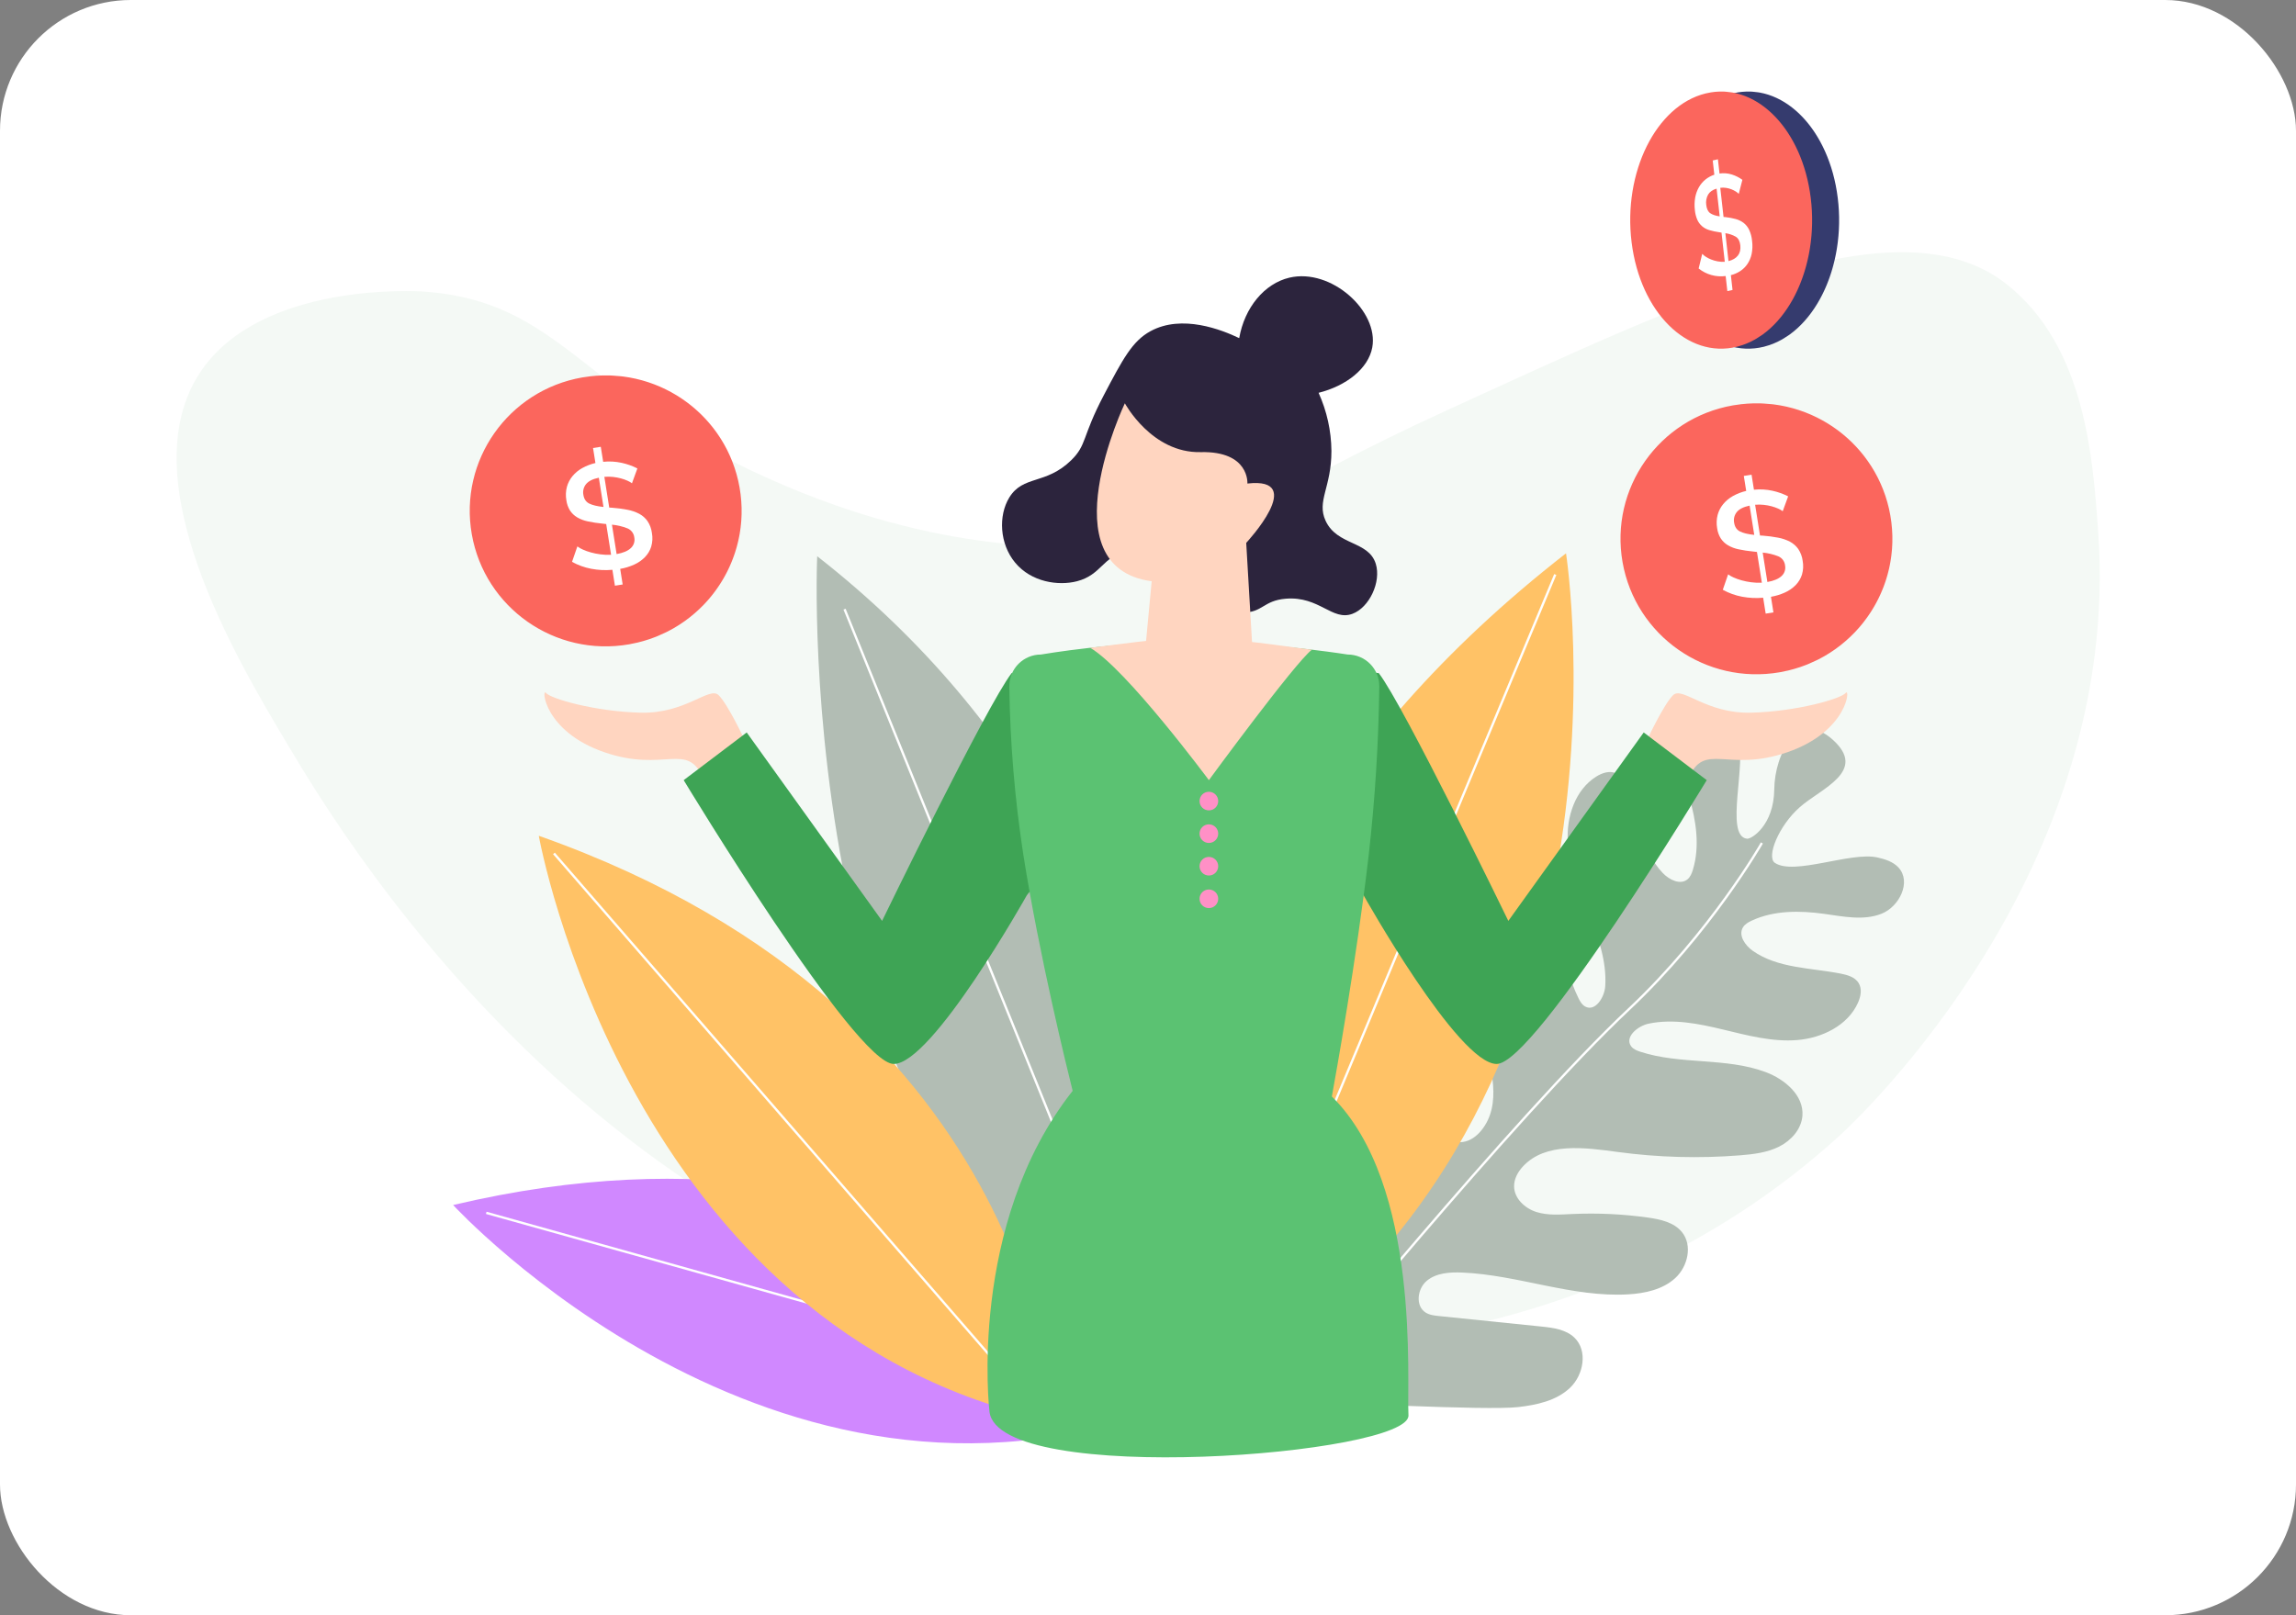 <svg width="351" height="247" viewBox="0 0 351 247" fill="none" xmlns="http://www.w3.org/2000/svg">
<rect x="0" y="0" width="351" height="247" fill="#808080" stroke="none"/>
<rect width="351" height="247" rx="20" fill="white"/>
<g clip-path="url(#clip0_423_1506)">
<path fill-rule="evenodd" clip-rule="evenodd" d="M182.131 206.276C194.784 206.759 242.855 208.591 281.154 173.726C284.153 170.997 324.417 133.219 320.763 81.412C319.951 69.889 318.762 53.036 306.847 43.526C290.271 30.298 258.031 45.899 221.205 62.736C193.398 75.45 189.797 81.046 173.031 83.013C146.83 86.088 124.047 76.127 116.829 72.875C89.045 60.357 85.766 46.127 64.909 44.593C63.795 44.511 39.906 43.051 30.652 56.866C19.709 73.203 36.093 100.657 44.033 113.962C52.802 128.655 97.192 203.039 182.131 206.276Z" fill="#F4F9F5"/>
<path fill-rule="evenodd" clip-rule="evenodd" d="M271.324 131.94C274.225 133.935 282.937 130.208 286.998 131.119C288.189 131.386 289.425 131.774 290.245 132.676C292.225 134.856 290.381 138.634 287.641 139.724C284.901 140.815 281.823 140.155 278.901 139.749C275.165 139.231 271.21 139.189 267.792 140.781C267.277 141.021 266.754 141.318 266.457 141.802C265.704 143.028 266.784 144.577 267.963 145.405C271.785 148.088 276.82 147.989 281.408 148.885C282.454 149.09 283.597 149.426 284.146 150.336C284.681 151.222 284.467 152.371 284.047 153.317C282.498 156.81 278.551 158.741 274.732 159.045C270.913 159.35 267.13 158.33 263.405 157.434C259.68 156.538 255.795 155.756 252.044 156.534C250.324 156.89 248.315 158.617 249.373 160.015C249.7 160.447 250.238 160.659 250.754 160.828C256.916 162.846 263.822 161.675 269.9 163.933C272.844 165.027 275.787 167.503 275.544 170.626C275.385 172.668 273.839 174.401 272.006 175.327C270.174 176.252 268.082 176.503 266.035 176.668C259.782 177.169 253.493 176.997 247.277 176.155C242.242 175.473 236.285 174.647 232.826 178.36C232.043 179.2 231.449 180.283 231.466 181.429C231.494 183.267 233.101 184.77 234.857 185.33C236.614 185.891 238.506 185.731 240.349 185.646C244.22 185.468 248.1 185.651 251.938 186.192C253.851 186.462 255.921 186.916 257.133 188.417C258.769 190.445 258.029 193.667 256.113 195.433C254.197 197.199 251.468 197.787 248.862 197.934C240.337 198.412 232.057 194.953 223.527 194.596C221.636 194.517 219.583 194.647 218.127 195.852C216.67 197.057 216.339 199.69 217.933 200.707C218.54 201.094 219.286 201.177 220.003 201.25L235.588 202.848C237.41 203.034 239.379 203.286 240.695 204.556C242.759 206.549 242.099 210.239 240.021 212.217C237.942 214.194 234.945 214.842 232.09 215.169C227.245 215.725 203.476 214.433 198.6 214.306L195.65 211.744C194.83 206.951 190.163 183.681 190.025 178.82C189.943 175.957 190.16 172.908 191.827 170.575C193.495 168.242 197.065 167.065 199.337 168.819C200.785 169.936 201.315 171.843 201.76 173.614C203.028 178.664 204.297 183.715 205.565 188.766C205.74 189.462 205.929 190.187 206.4 190.731C207.636 192.159 210.203 191.457 211.192 189.848C212.182 188.24 212.018 186.195 211.669 184.341C210.1 175.974 205.487 168.296 204.749 159.817C204.523 157.225 204.718 154.448 206.199 152.306C207.68 150.163 210.775 148.975 213.02 150.301C214.683 151.282 215.429 153.26 215.969 155.11C217.053 158.82 217.786 162.622 218.161 166.468C218.339 168.298 218.45 170.188 219.257 171.841C220.063 173.494 221.784 174.867 223.614 174.632C224.755 174.486 225.746 173.745 226.468 172.853C229.66 168.911 227.994 163.151 226.599 158.28C224.879 152.266 223.813 146.085 223.42 139.844C223.292 137.8 223.243 135.699 223.901 133.76C224.559 131.82 226.061 130.048 228.065 129.6C231.131 128.915 234.009 131.467 235.514 134.216C238.621 139.892 238.442 146.873 241.322 152.666C241.564 153.151 241.85 153.652 242.326 153.913C243.864 154.759 245.293 152.53 245.402 150.783C245.639 146.97 244.31 143.248 242.891 139.7C241.471 136.152 239.919 132.564 239.678 128.752C239.437 124.94 240.791 120.771 244.039 118.745C244.919 118.196 246.029 117.822 246.984 118.223C247.967 118.636 248.463 119.715 248.815 120.718C250.357 125.118 250.976 130.1 254.185 133.49C255.174 134.535 256.867 135.381 257.977 134.463C258.415 134.101 258.635 133.543 258.8 133C259.895 129.402 259.29 125.504 258.243 121.891C257.425 119.066 256.331 116.123 257.023 113.264C257.716 110.405 261.204 108.047 263.65 109.69C264.662 110.371 265.223 111.536 265.658 112.674C267.14 116.551 263.573 127.851 267.074 128.256C267.765 128.336 271.18 126.192 271.239 120.71C271.297 115.229 274.907 108.338 280.212 113.143C285.516 117.948 278.447 120.532 275.165 123.411C271.884 126.291 270.016 131.04 271.324 131.94Z" fill="#B2BDB4"/>
<path fill-rule="evenodd" clip-rule="evenodd" d="M197.763 212.436L197.486 212.212C197.824 211.797 231.485 170.58 248.886 154.209C261.39 142.446 269.117 128.951 269.193 128.816L269.504 128.991C269.427 129.126 261.674 142.669 249.131 154.468C231.747 170.823 198.1 212.022 197.763 212.436Z" fill="white"/>
<path fill-rule="evenodd" clip-rule="evenodd" d="M185.156 213.079C185.156 213.079 162.822 144.263 239.404 84.614C239.404 84.614 253.246 173.178 185.156 213.079Z" fill="#FFC266"/>
<path d="M237.594 87.786L187.653 207.456L187.982 207.593L237.923 87.923L237.594 87.786Z" fill="white"/>
<path fill-rule="evenodd" clip-rule="evenodd" d="M69.273 184.27C69.273 184.27 118.415 237.815 178.197 215.09C178.197 215.09 145.877 166.187 69.273 184.27Z" fill="#D088FF"/>
<path d="M74.384 185.295L74.287 185.637L172.24 213.028L172.337 212.686L74.384 185.295Z" fill="white"/>
<path fill-rule="evenodd" clip-rule="evenodd" d="M124.929 85.06C124.929 85.06 120.36 183.038 178.486 215.04C178.486 215.04 191.412 137.02 124.929 85.06Z" fill="#B2BDB4"/>
<path d="M129.276 93.085L128.945 93.218L176.047 209.545L176.378 209.412L129.276 93.085Z" fill="white"/>
<path fill-rule="evenodd" clip-rule="evenodd" d="M160.992 217.351C160.992 217.351 159.681 155.134 82.368 127.807C82.368 127.807 95.887 203.748 160.992 217.351Z" fill="#FFC266"/>
<path d="M84.819 130.388L84.549 130.621L155.527 212.415L155.797 212.183L84.819 130.388Z" fill="white"/>
<path fill-rule="evenodd" clip-rule="evenodd" d="M171.961 84.614C168.708 84.906 168.438 87.904 164.646 88.883C161.786 89.621 157.663 89.021 155.189 86.037C152.804 83.16 152.598 78.845 154.297 76.076C156.41 72.633 159.885 74.162 163.754 70.384C166.183 68.011 165.358 66.874 168.749 60.424C171.646 54.914 173.094 52.16 175.885 50.641C180.705 48.02 186.759 50.421 189.445 51.708C190.246 47.057 193.29 43.356 197.118 42.459C203.515 40.959 210.806 47.595 209.785 53.131C209.189 56.364 205.798 59.01 201.578 60.068C202.846 62.864 203.515 65.893 203.541 68.961C203.549 74.552 201.253 76.602 202.649 79.633C204.413 83.466 209.217 82.654 210.321 86.215C211.178 88.981 209.339 92.9 206.753 93.863C203.666 95.012 201.702 91.142 196.583 91.551C193.136 91.826 193.064 93.657 189.981 93.685C187.8 93.705 186.739 92.799 179.633 88.349C174.105 84.888 173.249 84.498 171.961 84.614Z" fill="#2C243D"/>
<path fill-rule="evenodd" clip-rule="evenodd" d="M171.961 61.669C171.961 61.669 160.007 86.749 176.064 88.883L174.994 100.267C174.994 100.267 175.886 107.737 182.666 107.737C189.446 107.737 191.587 101.334 191.587 101.334L190.516 83.013C190.516 83.013 199.973 72.875 190.695 73.942C190.695 73.942 191.052 68.962 183.559 69.139C176.066 69.317 171.961 61.669 171.961 61.669Z" fill="#FFD5C0"/>
<path fill-rule="evenodd" clip-rule="evenodd" d="M113.796 113.073C113.796 113.073 111.298 107.737 109.871 106.314C108.443 104.891 104.875 109.16 97.916 108.982C90.958 108.804 84.178 106.848 83.464 105.958C82.751 105.069 83.108 111.828 92.385 115.03C101.663 118.231 105.053 113.251 107.551 119.121C110.049 124.99 113.796 113.073 113.796 113.073Z" fill="#FFD5C0"/>
<path fill-rule="evenodd" clip-rule="evenodd" d="M251.834 113.073C251.834 113.073 254.332 107.737 255.76 106.314C257.187 104.891 260.755 109.16 267.714 108.982C274.672 108.804 281.452 106.848 282.166 105.958C282.879 105.069 282.522 111.828 273.245 115.03C263.967 118.231 260.577 113.251 258.079 119.121C255.581 124.99 251.834 113.073 251.834 113.073Z" fill="#FFD5C0"/>
<path fill-rule="evenodd" clip-rule="evenodd" d="M154.654 102.934C150.907 107.737 134.849 140.821 134.849 140.821L114.153 112.006L104.518 119.299C104.518 119.299 130.746 162.699 136.634 162.699C142.522 162.699 156.974 136.908 156.974 136.908C164.467 128.014 168.571 100.978 154.654 102.934Z" fill="#3EA455"/>
<path fill-rule="evenodd" clip-rule="evenodd" d="M210.781 102.934C214.528 107.737 230.585 140.821 230.585 140.821L251.282 112.006L260.917 119.299C260.917 119.299 234.689 162.699 228.802 162.699C222.916 162.699 208.462 136.908 208.462 136.908C200.968 128.014 196.864 100.978 210.781 102.934Z" fill="#3EA455"/>
<path fill-rule="evenodd" clip-rule="evenodd" d="M203.608 167.673C204.113 164.907 207.387 146.76 209.251 130.682C210.218 122.125 210.754 113.525 210.857 104.914C210.856 102.249 208.689 100.089 206.016 100.088C206.016 100.088 203.9 99.748 200.557 99.35C195.884 98.797 188.813 98.132 181.775 98.132C176.302 98.132 170.841 98.588 166.655 99.059C162.164 99.564 159.138 100.089 159.138 100.089C156.465 100.089 154.298 102.249 154.298 104.914C154.412 113.543 155.127 122.153 156.439 130.683C158.877 146.187 163.181 163.619 163.981 166.808C147.875 187.245 151.265 215.882 151.265 215.882C152.692 227.444 215.675 222.463 215.318 216.416C215.014 211.286 217.28 181.198 203.608 167.673Z" fill="#5BC272"/>
<path d="M184.807 123.923C185.595 123.923 186.234 123.286 186.234 122.5C186.234 121.714 185.595 121.077 184.807 121.077C184.019 121.077 183.38 121.714 183.38 122.5C183.38 123.286 184.019 123.923 184.807 123.923Z" fill="#FF90C6"/>
<path d="M184.807 128.903C185.595 128.903 186.234 128.266 186.234 127.48C186.234 126.694 185.595 126.057 184.807 126.057C184.019 126.057 183.38 126.694 183.38 127.48C183.38 128.266 184.019 128.903 184.807 128.903Z" fill="#FF90C6"/>
<path d="M184.807 133.884C185.595 133.884 186.234 133.247 186.234 132.461C186.234 131.675 185.595 131.038 184.807 131.038C184.019 131.038 183.38 131.675 183.38 132.461C183.38 133.247 184.019 133.884 184.807 133.884Z" fill="#FF90C6"/>
<path d="M184.807 138.864C185.595 138.864 186.234 138.227 186.234 137.441C186.234 136.655 185.595 136.018 184.807 136.018C184.019 136.018 183.38 136.655 183.38 137.441C183.38 138.227 184.019 138.864 184.807 138.864Z" fill="#FF90C6"/>
<path fill-rule="evenodd" clip-rule="evenodd" d="M200.556 99.351C197.96 101.341 184.807 119.299 184.807 119.299C184.807 119.299 172.139 102.223 166.654 99.059C170.84 98.588 176.658 97.599 182.13 97.599C189.169 97.599 195.883 98.798 200.556 99.351Z" fill="#FFD5C0"/>
<path fill-rule="evenodd" clip-rule="evenodd" d="M107.624 92.428C107.729 92.318 107.832 92.205 107.934 92.092C108.052 91.964 108.17 91.835 108.284 91.703C108.384 91.589 108.482 91.472 108.578 91.355C108.69 91.221 108.801 91.086 108.91 90.949C109.003 90.83 109.095 90.71 109.186 90.588C109.291 90.449 109.396 90.308 109.498 90.166C109.586 90.043 109.672 89.919 109.757 89.794C109.856 89.65 109.955 89.505 110.049 89.358C110.132 89.231 110.211 89.103 110.29 88.975C110.383 88.825 110.474 88.675 110.562 88.523C110.638 88.393 110.712 88.263 110.785 88.132C110.87 87.977 110.954 87.822 111.036 87.665C111.105 87.532 111.173 87.399 111.239 87.265C111.318 87.106 111.394 86.945 111.469 86.784C111.531 86.649 111.593 86.513 111.653 86.376C111.724 86.213 111.793 86.048 111.86 85.884C111.916 85.745 111.972 85.607 112.024 85.467C112.088 85.3 112.148 85.132 112.208 84.963C112.257 84.822 112.306 84.681 112.353 84.539C112.409 84.368 112.461 84.195 112.513 84.023C112.556 83.881 112.599 83.738 112.638 83.594C112.686 83.419 112.73 83.243 112.774 83.067C112.81 82.922 112.846 82.778 112.878 82.633C112.918 82.455 112.954 82.274 112.989 82.094C113.018 81.949 113.047 81.804 113.073 81.658C113.104 81.475 113.131 81.29 113.158 81.106C113.179 80.961 113.202 80.816 113.22 80.669C113.243 80.482 113.26 80.293 113.279 80.104C113.292 79.959 113.308 79.815 113.319 79.669C113.334 79.477 113.341 79.283 113.35 79.09C113.357 78.946 113.367 78.803 113.37 78.659C113.375 78.459 113.372 78.258 113.371 78.057C113.371 77.918 113.374 77.78 113.37 77.64C113.365 77.429 113.352 77.217 113.34 77.006C113.333 76.875 113.329 76.745 113.32 76.613C113.302 76.379 113.276 76.144 113.25 75.909C113.238 75.799 113.231 75.69 113.217 75.581C113.174 75.236 113.122 74.89 113.062 74.544C113.002 74.198 112.932 73.856 112.854 73.518C112.826 73.395 112.792 73.275 112.762 73.153C112.709 72.94 112.658 72.725 112.599 72.514C112.559 72.371 112.512 72.231 112.469 72.09C112.413 71.904 112.358 71.717 112.297 71.533C112.248 71.384 112.191 71.238 112.138 71.092C112.076 70.919 112.016 70.746 111.949 70.576C111.89 70.426 111.826 70.279 111.764 70.13C111.696 69.968 111.63 69.806 111.558 69.646C111.491 69.496 111.419 69.349 111.348 69.201C111.275 69.047 111.202 68.892 111.125 68.741C111.049 68.593 110.97 68.448 110.891 68.302C110.812 68.156 110.733 68.007 110.65 67.863C110.568 67.719 110.481 67.576 110.394 67.433C110.308 67.29 110.225 67.151 110.137 67.013C110.046 66.871 109.953 66.733 109.859 66.594C109.769 66.46 109.678 66.325 109.585 66.193C109.487 66.055 109.387 65.92 109.286 65.785C109.191 65.657 109.095 65.528 108.996 65.402C108.892 65.269 108.785 65.138 108.678 65.008C108.577 64.885 108.476 64.762 108.372 64.642C108.262 64.514 108.149 64.388 108.036 64.262C107.93 64.146 107.823 64.03 107.715 63.915C107.598 63.792 107.48 63.67 107.36 63.55C107.249 63.439 107.138 63.329 107.025 63.22C106.902 63.102 106.778 62.986 106.653 62.872C106.538 62.766 106.421 62.662 106.304 62.56C106.176 62.448 106.046 62.337 105.916 62.228C105.796 62.129 105.676 62.031 105.554 61.934C105.421 61.828 105.286 61.723 105.15 61.62C105.026 61.527 104.901 61.435 104.775 61.345C104.637 61.245 104.498 61.146 104.358 61.05C104.229 60.962 104.099 60.877 103.969 60.792C103.826 60.699 103.683 60.606 103.538 60.516C103.407 60.434 103.272 60.356 103.138 60.277C102.99 60.191 102.844 60.104 102.694 60.021C102.559 59.946 102.421 59.874 102.283 59.801C102.132 59.722 101.981 59.642 101.827 59.566C101.688 59.497 101.547 59.431 101.406 59.365C101.251 59.293 101.096 59.22 100.939 59.151C100.796 59.088 100.651 59.03 100.507 58.971C100.348 58.905 100.191 58.84 100.03 58.778C99.884 58.722 99.735 58.671 99.588 58.618C99.426 58.561 99.265 58.501 99.102 58.448C98.953 58.398 98.801 58.354 98.65 58.308C98.486 58.259 98.323 58.206 98.157 58.161C98.005 58.119 97.851 58.082 97.697 58.043C97.53 58.001 97.363 57.956 97.195 57.918C97.04 57.883 96.884 57.854 96.728 57.823C96.558 57.788 96.39 57.751 96.219 57.721C96.062 57.693 95.903 57.672 95.745 57.648C95.573 57.622 95.403 57.592 95.23 57.57C95.095 57.554 94.958 57.543 94.823 57.528C94.461 57.489 94.097 57.46 93.731 57.441C93.567 57.432 93.402 57.419 93.236 57.414C93.064 57.409 92.891 57.412 92.718 57.411C92.55 57.411 92.384 57.406 92.216 57.41C92.042 57.413 91.867 57.424 91.692 57.431C91.525 57.439 91.357 57.444 91.189 57.455C91.013 57.467 90.836 57.486 90.66 57.503C90.516 57.517 90.373 57.526 90.229 57.542V57.545C89.821 57.592 89.412 57.648 89.002 57.719C77.699 59.697 70.143 70.434 72.126 81.703C74.11 92.972 84.881 100.504 96.184 98.527C96.594 98.455 96.998 98.369 97.397 98.274V98.277C97.524 98.247 97.647 98.211 97.773 98.179C97.961 98.13 98.15 98.084 98.336 98.031C98.481 97.99 98.623 97.942 98.767 97.898C98.95 97.841 99.135 97.787 99.316 97.726C99.456 97.678 99.594 97.624 99.733 97.573C99.913 97.508 100.095 97.445 100.272 97.375C100.403 97.323 100.532 97.265 100.662 97.21C101.041 97.051 101.414 96.882 101.78 96.703C101.884 96.653 101.989 96.606 102.091 96.553C102.237 96.479 102.378 96.398 102.522 96.32C102.672 96.238 102.824 96.16 102.972 96.074C103.11 95.995 103.244 95.91 103.379 95.828C103.527 95.738 103.678 95.65 103.823 95.557C103.955 95.472 104.084 95.382 104.214 95.294C104.358 95.197 104.504 95.102 104.645 95.001C104.773 94.911 104.896 94.816 105.02 94.723C105.16 94.619 105.301 94.516 105.438 94.408C105.56 94.313 105.677 94.213 105.797 94.115C105.931 94.004 106.067 93.895 106.198 93.781C106.315 93.68 106.428 93.576 106.542 93.472C106.671 93.356 106.801 93.24 106.927 93.12C107.038 93.014 107.145 92.905 107.254 92.797C107.38 92.676 107.504 92.554 107.624 92.428Z" fill="#FB665D"/>
<path fill-rule="evenodd" clip-rule="evenodd" d="M77.039 80.845C75.935 74.573 78.73 68.255 84.12 64.838C89.51 61.42 96.435 61.577 101.664 65.234C106.894 68.891 109.399 75.328 108.011 81.544C106.623 87.76 101.616 92.531 95.324 93.631C86.733 95.133 78.547 89.409 77.039 80.845Z" fill="#FB665D"/>
<path d="M96.611 73.905C96.401 73.746 96.172 73.614 95.929 73.511C95.605 73.368 95.27 73.25 94.927 73.157C94.529 73.049 94.122 72.973 93.712 72.93C93.273 72.883 92.83 72.879 92.39 72.918L93.137 77.619L93.584 77.642C94.364 77.7 95.141 77.803 95.91 77.95C96.543 78.065 97.154 78.274 97.725 78.571C98.227 78.84 98.66 79.222 98.988 79.687C99.346 80.225 99.575 80.839 99.657 81.479C99.791 82.185 99.754 82.913 99.551 83.603C99.358 84.207 99.025 84.758 98.58 85.211C98.108 85.686 97.551 86.07 96.938 86.342C96.26 86.648 95.546 86.867 94.812 86.992L95.19 89.378L94.005 89.564L93.62 87.134C92.543 87.233 91.458 87.18 90.395 86.979C89.363 86.784 88.368 86.426 87.448 85.919L88.264 83.556C88.519 83.746 88.795 83.905 89.087 84.031C89.479 84.208 89.885 84.354 90.3 84.469C90.787 84.605 91.283 84.705 91.785 84.769C92.326 84.842 92.873 84.865 93.418 84.838L92.672 80.136C92.577 80.121 92.477 80.109 92.375 80.102C92.275 80.095 92.176 80.084 92.077 80.068C91.334 79.998 90.594 79.885 89.864 79.73C89.291 79.614 88.741 79.406 88.236 79.113C87.802 78.856 87.431 78.505 87.15 78.086C86.851 77.608 86.658 77.071 86.585 76.511C86.464 75.834 86.489 75.14 86.658 74.473C86.822 73.865 87.114 73.299 87.516 72.813C87.933 72.312 88.441 71.892 89.012 71.576C89.644 71.227 90.322 70.967 91.026 70.804L90.662 68.511L91.846 68.323L92.211 70.618C93.156 70.52 94.111 70.573 95.039 70.777C95.872 70.959 96.679 71.246 97.439 71.632L96.611 73.905ZM89.186 75.681C89.286 76.317 89.586 76.759 90.085 77.006C90.584 77.252 91.308 77.426 92.258 77.525L91.547 73.051C90.628 73.242 89.979 73.566 89.6 74.021C89.218 74.484 89.066 75.094 89.186 75.681ZM96.967 82.183C96.899 81.568 96.502 81.038 95.929 80.798C95.167 80.498 94.367 80.307 93.551 80.231L94.265 84.728C95.235 84.56 95.954 84.26 96.422 83.829C96.885 83.416 97.093 82.789 96.967 82.183Z" fill="white"/>
<path fill-rule="evenodd" clip-rule="evenodd" d="M283.546 96.697C283.652 96.587 283.754 96.474 283.857 96.361C283.975 96.232 284.092 96.104 284.207 95.972C284.307 95.858 284.404 95.74 284.501 95.624C284.612 95.49 284.724 95.355 284.832 95.218C284.926 95.099 285.017 94.979 285.108 94.857C285.214 94.718 285.319 94.577 285.421 94.435C285.509 94.312 285.594 94.188 285.679 94.063C285.778 93.919 285.877 93.773 285.972 93.626C286.054 93.5 286.133 93.373 286.213 93.244C286.305 93.094 286.396 92.944 286.485 92.792C286.56 92.662 286.634 92.532 286.707 92.4C286.793 92.246 286.876 92.091 286.958 91.934C287.027 91.801 287.095 91.668 287.162 91.534C287.24 91.374 287.317 91.214 287.391 91.053C287.454 90.918 287.515 90.781 287.575 90.645C287.647 90.482 287.715 90.317 287.782 90.153C287.838 90.014 287.894 89.876 287.947 89.736C288.01 89.569 288.071 89.401 288.13 89.232C288.179 89.091 288.229 88.951 288.276 88.808C288.332 88.637 288.384 88.464 288.435 88.292C288.478 88.15 288.521 88.007 288.561 87.863C288.609 87.688 288.653 87.512 288.696 87.336C288.732 87.192 288.768 87.048 288.801 86.903C288.841 86.724 288.876 86.543 288.912 86.363C288.94 86.218 288.97 86.073 288.995 85.927C289.027 85.744 289.053 85.559 289.08 85.375C289.101 85.23 289.124 85.085 289.142 84.939C289.166 84.751 289.183 84.561 289.201 84.373C289.215 84.228 289.231 84.084 289.242 83.938C289.256 83.746 289.264 83.552 289.273 83.359C289.279 83.215 289.289 83.072 289.292 82.928C289.297 82.728 289.295 82.527 289.294 82.326C289.294 82.188 289.296 82.049 289.293 81.909C289.287 81.698 289.274 81.486 289.262 81.275C289.255 81.143 289.252 81.013 289.242 80.882C289.225 80.648 289.198 80.413 289.173 80.177C289.161 80.068 289.153 79.959 289.14 79.85C289.097 79.505 289.045 79.159 288.984 78.813C288.924 78.466 288.855 78.125 288.777 77.787C288.749 77.664 288.715 77.544 288.685 77.422C288.632 77.209 288.581 76.994 288.521 76.783C288.481 76.64 288.435 76.5 288.392 76.359C288.335 76.173 288.281 75.986 288.219 75.802C288.17 75.653 288.114 75.507 288.061 75.361C287.998 75.188 287.938 75.015 287.872 74.845C287.813 74.695 287.749 74.548 287.687 74.399C287.619 74.237 287.553 74.075 287.481 73.915C287.413 73.765 287.341 73.618 287.271 73.47C287.197 73.316 287.124 73.161 287.047 73.01C286.972 72.862 286.892 72.717 286.814 72.571C286.735 72.425 286.656 72.276 286.573 72.132C286.49 71.988 286.403 71.845 286.317 71.702C286.23 71.559 286.147 71.42 286.059 71.282C285.969 71.14 285.875 71.002 285.782 70.863C285.691 70.728 285.601 70.594 285.507 70.462C285.41 70.324 285.31 70.189 285.209 70.054C285.113 69.925 285.018 69.797 284.919 69.671C284.815 69.538 284.708 69.407 284.601 69.277C284.5 69.154 284.398 69.031 284.295 68.911C284.184 68.783 284.072 68.657 283.958 68.531C283.852 68.414 283.745 68.299 283.637 68.184C283.521 68.061 283.402 67.939 283.282 67.819C283.172 67.708 283.06 67.598 282.948 67.489C282.825 67.371 282.701 67.255 282.575 67.14C282.46 67.035 282.344 66.931 282.226 66.829C282.098 66.717 281.969 66.606 281.838 66.497C281.719 66.398 281.598 66.3 281.477 66.203C281.343 66.097 281.209 65.992 281.073 65.889C280.949 65.796 280.824 65.704 280.698 65.614C280.559 65.514 280.421 65.415 280.28 65.319C280.152 65.231 280.022 65.145 279.892 65.061C279.749 64.967 279.606 64.875 279.461 64.785C279.329 64.703 279.195 64.625 279.061 64.546C278.913 64.459 278.766 64.373 278.617 64.29C278.481 64.215 278.344 64.142 278.206 64.07C278.054 63.991 277.903 63.911 277.75 63.835C277.611 63.766 277.469 63.7 277.328 63.634C277.173 63.562 277.019 63.489 276.862 63.42C276.719 63.357 276.574 63.299 276.429 63.24C276.271 63.174 276.113 63.108 275.953 63.047C275.807 62.991 275.658 62.94 275.511 62.887C275.349 62.829 275.188 62.77 275.025 62.716C274.876 62.667 274.724 62.623 274.573 62.577C274.409 62.528 274.246 62.475 274.08 62.429C273.928 62.387 273.774 62.351 273.62 62.312C273.453 62.27 273.286 62.225 273.118 62.187C272.963 62.151 272.807 62.123 272.651 62.091C272.481 62.057 272.313 62.02 272.142 61.989C271.985 61.962 271.826 61.94 271.668 61.917C271.496 61.89 271.326 61.861 271.153 61.839C271.018 61.822 270.881 61.811 270.746 61.797C270.384 61.758 270.02 61.729 269.654 61.709C269.49 61.7 269.325 61.688 269.159 61.683C268.987 61.678 268.814 61.681 268.641 61.68C268.473 61.68 268.307 61.675 268.139 61.678C267.965 61.681 267.79 61.692 267.615 61.7C267.447 61.707 267.28 61.712 267.112 61.724C266.936 61.736 266.759 61.755 266.583 61.772C266.439 61.785 266.296 61.794 266.152 61.811V61.814C265.744 61.861 265.335 61.916 264.925 61.988C253.622 63.965 246.066 74.703 248.049 85.972C250.033 97.24 260.804 104.773 272.107 102.796C272.517 102.724 272.921 102.637 273.32 102.543V102.546C273.447 102.516 273.57 102.48 273.696 102.447C273.884 102.399 274.073 102.353 274.259 102.3C274.404 102.258 274.546 102.211 274.689 102.167C274.873 102.11 275.058 102.056 275.238 101.994C275.379 101.946 275.517 101.892 275.656 101.842C275.836 101.776 276.018 101.714 276.195 101.643C276.326 101.591 276.455 101.533 276.585 101.479C276.964 101.32 277.337 101.151 277.703 100.971C277.806 100.921 277.912 100.874 278.014 100.821C278.16 100.747 278.301 100.666 278.444 100.588C278.595 100.506 278.747 100.428 278.894 100.342C279.033 100.263 279.166 100.178 279.302 100.096C279.45 100.006 279.6 99.918 279.746 99.825C279.878 99.74 280.007 99.65 280.137 99.563C280.281 99.466 280.427 99.37 280.568 99.27C280.695 99.179 280.818 99.084 280.943 98.991C281.083 98.887 281.224 98.784 281.361 98.677C281.482 98.581 281.6 98.481 281.72 98.383C281.854 98.272 281.99 98.163 282.121 98.049C282.238 97.948 282.351 97.844 282.465 97.74C282.594 97.624 282.724 97.508 282.85 97.388C282.961 97.282 283.068 97.173 283.177 97.065C283.302 96.945 283.426 96.823 283.546 96.697Z" fill="#FB665D"/>
<path fill-rule="evenodd" clip-rule="evenodd" d="M252.962 85.114C251.857 78.842 254.652 72.524 260.042 69.107C265.433 65.689 272.357 65.846 277.587 69.503C282.817 73.16 285.321 79.597 283.934 85.813C282.546 92.029 277.538 96.8 271.246 97.9C262.656 99.402 254.47 93.678 252.962 85.114Z" fill="#FB665D"/>
<path d="M272.533 78.174C272.323 78.015 272.094 77.883 271.852 77.78C271.527 77.637 271.192 77.519 270.85 77.426C270.451 77.318 270.045 77.242 269.634 77.199C269.195 77.152 268.752 77.147 268.313 77.186L269.059 81.888L269.506 81.911C270.287 81.969 271.063 82.072 271.832 82.219C272.465 82.334 273.077 82.543 273.648 82.84C274.15 83.109 274.582 83.492 274.911 83.956C275.268 84.495 275.498 85.108 275.58 85.748C275.713 86.454 275.677 87.182 275.474 87.872C275.281 88.476 274.948 89.027 274.503 89.48C274.03 89.955 273.474 90.339 272.861 90.611C272.183 90.917 271.468 91.136 270.734 91.261L271.112 93.647L269.928 93.833L269.542 91.403C268.465 91.501 267.38 91.449 266.318 91.248C265.285 91.053 264.29 90.695 263.371 90.188L264.187 87.824C264.441 88.014 264.717 88.174 265.009 88.3C265.402 88.476 265.808 88.623 266.223 88.737C266.71 88.874 267.206 88.974 267.707 89.038C268.249 89.11 268.795 89.133 269.341 89.106L268.595 84.405C268.499 84.39 268.399 84.377 268.297 84.37C268.198 84.364 268.098 84.353 268 84.336C267.256 84.266 266.517 84.153 265.787 83.998C265.214 83.883 264.664 83.675 264.159 83.382C263.725 83.125 263.354 82.773 263.074 82.354C262.774 81.876 262.581 81.339 262.508 80.78C262.387 80.103 262.412 79.408 262.581 78.742C262.745 78.133 263.037 77.567 263.439 77.082C263.856 76.58 264.364 76.161 264.935 75.844C265.567 75.495 266.245 75.235 266.949 75.072L266.585 72.779L267.769 72.592L268.134 74.886C269.079 74.788 270.034 74.842 270.962 75.045C271.796 75.227 272.602 75.515 273.363 75.901L272.533 78.174ZM265.108 79.951C265.209 80.585 265.509 81.028 266.008 81.275C266.506 81.522 267.23 81.695 268.18 81.794L267.469 77.32C266.55 77.511 265.901 77.835 265.522 78.29C265.141 78.754 264.988 79.363 265.108 79.951ZM272.89 86.452C272.822 85.837 272.425 85.306 271.852 85.067C271.09 84.767 270.289 84.576 269.473 84.5L270.188 88.997C271.157 88.828 271.877 88.529 272.345 88.098C272.808 87.685 273.015 87.058 272.889 86.452H272.89Z" fill="white"/>
<path fill-rule="evenodd" clip-rule="evenodd" d="M277.307 47.233C277.378 47.129 277.446 47.022 277.515 46.915C277.594 46.793 277.673 46.671 277.749 46.546C277.816 46.437 277.881 46.326 277.946 46.215C278.021 46.087 278.096 45.96 278.168 45.83C278.231 45.717 278.292 45.603 278.353 45.488C278.424 45.356 278.494 45.223 278.562 45.088C278.621 44.971 278.678 44.853 278.735 44.735C278.801 44.597 278.867 44.46 278.931 44.32C278.985 44.2 279.039 44.079 279.092 43.958C279.154 43.815 279.214 43.672 279.274 43.528C279.324 43.405 279.374 43.281 279.422 43.157C279.479 43.01 279.535 42.862 279.59 42.714C279.636 42.588 279.681 42.461 279.726 42.334C279.778 42.183 279.83 42.031 279.879 41.878C279.921 41.749 279.963 41.621 280.002 41.491C280.05 41.336 280.096 41.179 280.141 41.023C280.179 40.892 280.216 40.761 280.251 40.627C280.294 40.469 280.334 40.309 280.374 40.149C280.407 40.016 280.44 39.882 280.471 39.747C280.509 39.585 280.544 39.421 280.578 39.257C280.607 39.122 280.636 38.987 280.662 38.85C280.695 38.684 280.724 38.517 280.753 38.349C280.776 38.212 280.801 38.076 280.822 37.938C280.849 37.769 280.873 37.597 280.897 37.426C280.916 37.288 280.935 37.151 280.952 37.012C280.974 36.839 280.992 36.663 281.009 36.489C281.024 36.351 281.039 36.213 281.051 36.075C281.066 35.897 281.078 35.717 281.09 35.538C281.099 35.4 281.11 35.263 281.117 35.125C281.127 34.943 281.132 34.759 281.138 34.575C281.143 34.439 281.149 34.303 281.151 34.166C281.155 33.977 281.153 33.786 281.152 33.595C281.152 33.463 281.154 33.332 281.152 33.2C281.148 32.999 281.139 32.798 281.131 32.597C281.127 32.473 281.124 32.349 281.118 32.225C281.106 32.003 281.088 31.78 281.071 31.557C281.063 31.453 281.058 31.349 281.049 31.245C281.02 30.917 280.986 30.59 280.945 30.262C280.905 29.934 280.858 29.609 280.806 29.288C280.788 29.172 280.765 29.058 280.745 28.942C280.71 28.739 280.675 28.536 280.636 28.335C280.609 28.2 280.578 28.067 280.549 27.933C280.511 27.756 280.475 27.579 280.434 27.405C280.401 27.264 280.363 27.126 280.328 26.986C280.286 26.822 280.246 26.658 280.202 26.497C280.162 26.354 280.119 26.215 280.078 26.074C280.032 25.92 279.988 25.765 279.94 25.614C279.895 25.471 279.846 25.332 279.799 25.192C279.75 25.046 279.702 24.899 279.65 24.755C279.6 24.614 279.546 24.476 279.494 24.339C279.441 24.201 279.388 24.06 279.333 23.922C279.277 23.784 279.219 23.649 279.161 23.514C279.104 23.379 279.048 23.247 278.989 23.115C278.928 22.981 278.866 22.849 278.803 22.718C278.743 22.59 278.682 22.462 278.62 22.337C278.554 22.206 278.487 22.078 278.42 21.95C278.356 21.828 278.292 21.706 278.226 21.586C278.156 21.46 278.085 21.336 278.013 21.212C277.946 21.096 277.878 20.98 277.809 20.866C277.735 20.744 277.659 20.624 277.583 20.505C277.513 20.394 277.441 20.284 277.37 20.175C277.292 20.058 277.212 19.943 277.132 19.829C277.058 19.723 276.984 19.619 276.908 19.516C276.826 19.404 276.743 19.294 276.659 19.185C276.582 19.085 276.505 18.986 276.426 18.89C276.34 18.783 276.253 18.678 276.166 18.575C276.086 18.48 276.005 18.388 275.924 18.296C275.834 18.196 275.744 18.096 275.654 17.998C275.571 17.909 275.487 17.823 275.403 17.736C275.31 17.642 275.217 17.547 275.123 17.456C275.037 17.373 274.951 17.292 274.863 17.211C274.768 17.123 274.672 17.035 274.575 16.949C274.487 16.872 274.397 16.797 274.308 16.723C274.209 16.641 274.11 16.559 274.011 16.48C273.92 16.408 273.828 16.34 273.736 16.271C273.634 16.195 273.533 16.12 273.431 16.047C273.338 15.982 273.243 15.92 273.149 15.857C273.045 15.789 272.941 15.719 272.836 15.654C272.74 15.595 272.643 15.539 272.547 15.482C272.441 15.421 272.335 15.358 272.228 15.3C272.13 15.247 272.031 15.198 271.932 15.148C271.824 15.093 271.717 15.037 271.608 14.986C271.507 14.939 271.406 14.897 271.305 14.854C271.195 14.806 271.086 14.757 270.975 14.713C270.874 14.673 270.771 14.639 270.668 14.602C270.556 14.562 270.445 14.52 270.332 14.483C270.229 14.45 270.124 14.422 270.02 14.392C269.907 14.36 269.794 14.324 269.68 14.296C269.574 14.27 269.468 14.25 269.362 14.227C269.247 14.202 269.133 14.174 269.017 14.153C268.927 14.136 268.835 14.127 268.745 14.113C268.503 14.076 268.259 14.049 268.015 14.03C267.904 14.022 267.794 14.01 267.683 14.005C267.568 14 267.452 14.003 267.337 14.002C267.225 14.001 267.113 13.997 267.001 14.001C266.885 14.004 266.767 14.014 266.65 14.021C266.538 14.028 266.426 14.033 266.314 14.044C266.196 14.055 266.078 14.074 265.96 14.089C265.864 14.102 265.768 14.111 265.672 14.127V14.129C265.399 14.174 265.125 14.227 264.851 14.295C257.289 16.172 252.235 26.362 253.561 37.056C254.888 47.75 262.094 54.899 269.656 53.022C269.93 52.954 270.2 52.872 270.467 52.782V52.785C270.552 52.756 270.634 52.722 270.718 52.691C270.844 52.646 270.97 52.602 271.095 52.552C271.192 52.512 271.287 52.468 271.383 52.425C271.506 52.372 271.63 52.32 271.75 52.262C271.844 52.216 271.936 52.165 272.03 52.117C272.15 52.055 272.271 51.996 272.39 51.929C272.478 51.88 272.564 51.824 272.651 51.773C272.905 51.622 273.154 51.461 273.399 51.291C273.468 51.243 273.539 51.199 273.607 51.149C273.704 51.078 273.799 51.001 273.895 50.927C273.995 50.85 274.097 50.776 274.196 50.695C274.288 50.62 274.378 50.539 274.468 50.461C274.567 50.376 274.668 50.292 274.766 50.204C274.854 50.123 274.94 50.038 275.028 49.954C275.124 49.862 275.222 49.772 275.316 49.676C275.401 49.59 275.483 49.5 275.567 49.412C275.661 49.313 275.755 49.215 275.847 49.114C275.929 49.023 276.007 48.928 276.087 48.835C276.177 48.73 276.268 48.626 276.355 48.518C276.434 48.422 276.509 48.323 276.586 48.225C276.672 48.114 276.759 48.004 276.843 47.89C276.917 47.79 276.989 47.687 277.062 47.584C277.145 47.47 277.227 47.353 277.307 47.233Z" fill="#353B6E"/>
<path fill-rule="evenodd" clip-rule="evenodd" d="M273.178 47.233C273.249 47.129 273.317 47.022 273.386 46.915C273.465 46.793 273.543 46.671 273.62 46.546C273.687 46.437 273.751 46.326 273.817 46.215C273.892 46.087 273.967 45.96 274.039 45.83C274.102 45.717 274.163 45.603 274.224 45.488C274.294 45.356 274.364 45.223 274.433 45.088C274.492 44.971 274.549 44.853 274.606 44.735C274.672 44.597 274.737 44.46 274.801 44.32C274.856 44.2 274.91 44.079 274.963 43.958C275.024 43.815 275.085 43.672 275.145 43.528C275.195 43.405 275.244 43.281 275.292 43.157C275.35 43.01 275.406 42.862 275.46 42.714C275.507 42.588 275.552 42.461 275.597 42.334C275.649 42.183 275.7 42.031 275.75 41.878C275.792 41.749 275.833 41.621 275.873 41.491C275.921 41.336 275.967 41.179 276.012 41.023C276.049 40.892 276.087 40.761 276.122 40.627C276.165 40.469 276.204 40.309 276.245 40.149C276.278 40.016 276.311 39.882 276.342 39.747C276.38 39.585 276.415 39.421 276.449 39.257C276.478 39.122 276.506 38.987 276.533 38.85C276.566 38.684 276.594 38.517 276.624 38.349C276.647 38.212 276.672 38.076 276.693 37.938C276.72 37.769 276.744 37.597 276.767 37.426C276.786 37.288 276.806 37.151 276.823 37.012C276.845 36.839 276.862 36.663 276.88 36.489C276.894 36.351 276.91 36.213 276.922 36.075C276.937 35.897 276.949 35.717 276.961 35.538C276.97 35.4 276.981 35.263 276.988 35.125C276.998 34.943 277.003 34.759 277.009 34.575C277.013 34.439 277.02 34.303 277.022 34.166C277.025 33.977 277.024 33.786 277.023 33.595C277.023 33.463 277.025 33.332 277.022 33.2C277.019 32.999 277.01 32.798 277.002 32.597C276.997 32.473 276.995 32.349 276.989 32.225C276.977 32.003 276.959 31.78 276.942 31.557C276.934 31.453 276.929 31.349 276.92 31.245C276.891 30.917 276.857 30.59 276.816 30.262C276.776 29.934 276.729 29.609 276.677 29.288C276.659 29.172 276.636 29.058 276.616 28.942C276.58 28.739 276.546 28.536 276.506 28.335C276.48 28.2 276.449 28.067 276.42 27.933C276.382 27.756 276.346 27.579 276.305 27.405C276.272 27.264 276.234 27.126 276.199 26.986C276.157 26.822 276.117 26.658 276.073 26.497C276.033 26.354 275.99 26.215 275.949 26.074C275.903 25.92 275.859 25.765 275.811 25.614C275.766 25.471 275.718 25.332 275.67 25.192C275.621 25.046 275.573 24.899 275.521 24.755C275.471 24.614 275.417 24.476 275.365 24.339C275.312 24.201 275.259 24.06 275.204 23.922C275.148 23.784 275.09 23.649 275.032 23.514C274.974 23.379 274.919 23.247 274.86 23.115C274.799 22.981 274.737 22.849 274.674 22.718C274.613 22.59 274.553 22.462 274.491 22.337C274.425 22.206 274.358 22.078 274.291 21.95C274.227 21.828 274.163 21.706 274.097 21.586C274.027 21.46 273.956 21.336 273.884 21.212C273.816 21.096 273.749 20.98 273.679 20.866C273.605 20.744 273.53 20.624 273.454 20.505C273.383 20.394 273.312 20.284 273.24 20.175C273.162 20.058 273.083 19.943 273.003 19.829C272.929 19.723 272.854 19.619 272.779 19.516C272.697 19.404 272.614 19.294 272.53 19.185C272.453 19.085 272.375 18.986 272.297 18.89C272.211 18.783 272.124 18.678 272.037 18.575C271.957 18.48 271.876 18.388 271.794 18.296C271.705 18.196 271.615 18.096 271.524 17.998C271.442 17.909 271.357 17.823 271.273 17.736C271.181 17.642 271.088 17.547 270.994 17.456C270.908 17.373 270.821 17.292 270.734 17.211C270.638 17.123 270.543 17.035 270.445 16.949C270.357 16.872 270.268 16.797 270.178 16.723C270.08 16.641 269.981 16.559 269.881 16.48C269.79 16.408 269.698 16.34 269.606 16.271C269.505 16.195 269.404 16.12 269.301 16.047C269.208 15.982 269.113 15.92 269.019 15.857C268.916 15.789 268.812 15.719 268.707 15.654C268.611 15.595 268.514 15.539 268.417 15.482C268.311 15.421 268.206 15.358 268.099 15.3C268 15.247 267.902 15.198 267.803 15.148C267.695 15.093 267.587 15.037 267.478 14.986C267.378 14.939 267.277 14.897 267.176 14.854C267.066 14.806 266.957 14.757 266.846 14.713C266.744 14.673 266.641 14.639 266.539 14.602C266.427 14.562 266.315 14.52 266.203 14.483C266.099 14.45 265.995 14.422 265.89 14.392C265.777 14.36 265.664 14.324 265.55 14.296C265.445 14.27 265.339 14.25 265.233 14.227C265.118 14.202 265.004 14.174 264.888 14.153C264.797 14.136 264.706 14.127 264.615 14.113C264.373 14.076 264.13 14.049 263.885 14.03C263.775 14.022 263.665 14.01 263.554 14.005C263.439 14 263.323 14.003 263.207 14.002C263.095 14.001 262.984 13.997 262.871 14.001C262.755 14.004 262.638 14.014 262.521 14.021C262.409 14.028 262.297 14.033 262.184 14.044C262.067 14.055 261.949 14.074 261.83 14.089C261.734 14.102 261.638 14.111 261.542 14.127V14.129C261.269 14.174 260.996 14.227 260.721 14.295C253.159 16.172 248.105 26.362 249.431 37.056C250.758 47.75 257.964 54.899 265.526 53.022C265.8 52.954 266.07 52.872 266.337 52.782V52.785C266.422 52.756 266.505 52.722 266.588 52.691C266.714 52.646 266.841 52.602 266.965 52.552C267.062 52.512 267.157 52.468 267.253 52.425C267.376 52.372 267.5 52.32 267.621 52.262C267.715 52.216 267.807 52.165 267.9 52.117C268.02 52.055 268.142 51.996 268.26 51.929C268.348 51.88 268.434 51.824 268.522 51.773C268.775 51.622 269.024 51.461 269.269 51.291C269.338 51.243 269.409 51.199 269.477 51.149C269.575 51.078 269.669 51.001 269.765 50.927C269.865 50.85 269.967 50.776 270.066 50.695C270.159 50.62 270.248 50.539 270.339 50.461C270.438 50.376 270.538 50.292 270.636 50.204C270.725 50.123 270.811 50.038 270.898 49.954C270.994 49.862 271.092 49.772 271.186 49.676C271.271 49.59 271.354 49.5 271.437 49.412C271.531 49.313 271.625 49.215 271.717 49.114C271.799 49.023 271.877 48.928 271.957 48.835C272.047 48.73 272.138 48.626 272.226 48.518C272.304 48.422 272.379 48.323 272.456 48.225C272.542 48.114 272.629 48.004 272.713 47.89C272.788 47.79 272.86 47.687 272.932 47.584C273.015 47.47 273.098 47.353 273.178 47.233Z" fill="#FB665D"/>
<path fill-rule="evenodd" clip-rule="evenodd" d="M252.718 36.241C251.71 28.113 255.551 20.368 261.299 18.942C267.046 17.515 272.522 22.949 273.531 31.077C274.539 39.205 270.698 46.95 264.95 48.376C259.203 49.803 253.726 44.37 252.718 36.241Z" fill="#FB665D"/>
<path d="M265.811 29.654C265.677 29.51 265.523 29.384 265.355 29.281C265.142 29.148 264.918 29.035 264.684 28.945C264.422 28.844 264.149 28.771 263.871 28.73C263.578 28.684 263.281 28.68 262.987 28.718L263.486 33.18L263.785 33.201C264.311 33.257 264.831 33.355 265.342 33.493C265.78 33.611 266.193 33.811 266.556 34.083C266.915 34.368 267.204 34.73 267.401 35.143C267.647 35.68 267.799 36.255 267.849 36.843C267.938 37.514 267.914 38.196 267.778 38.859C267.66 39.404 267.44 39.922 267.128 40.385C266.837 40.812 266.463 41.177 266.03 41.459C265.593 41.742 265.112 41.951 264.607 42.076L264.86 44.34L264.067 44.517L263.809 42.211C262.333 42.406 260.841 41.989 259.681 41.057L260.227 38.815C260.389 38.988 260.574 39.14 260.777 39.265C261.033 39.43 261.305 39.569 261.589 39.681C261.909 39.809 262.242 39.904 262.582 39.967C262.942 40.035 263.309 40.057 263.675 40.031L263.175 35.57C263.11 35.554 263.043 35.544 262.976 35.537C262.909 35.531 262.843 35.52 262.777 35.504C262.276 35.437 261.782 35.33 261.298 35.184C260.898 35.065 260.527 34.866 260.208 34.598C259.899 34.329 259.651 33.997 259.482 33.624C259.277 33.149 259.149 32.644 259.104 32.129C259.024 31.485 259.04 30.833 259.154 30.195C259.254 29.641 259.448 29.108 259.727 28.619C259.985 28.169 260.324 27.771 260.729 27.445C261.132 27.125 261.588 26.877 262.077 26.712L261.833 24.536L262.626 24.358L262.87 26.535C263.503 26.442 264.15 26.494 264.761 26.686C265.336 26.868 265.879 27.142 266.366 27.498L265.811 29.654ZM260.843 31.341C260.911 31.944 261.112 32.364 261.445 32.598C261.779 32.832 262.263 32.996 262.899 33.09L262.423 28.844C261.808 29.025 261.374 29.332 261.121 29.765C260.858 30.246 260.76 30.8 260.843 31.341ZM266.049 37.511C265.978 36.879 265.747 36.441 265.355 36.197C264.864 35.918 264.324 35.736 263.764 35.659L264.242 39.926C264.89 39.766 265.371 39.482 265.685 39.073C265.998 38.664 266.119 38.143 266.049 37.511V37.511Z" fill="white"/>
</g>
<defs>
<clipPath id="clip0_423_1506">
<rect width="294" height="209" fill="white" transform="translate(27 14)"/>
</clipPath>
</defs>
</svg>
